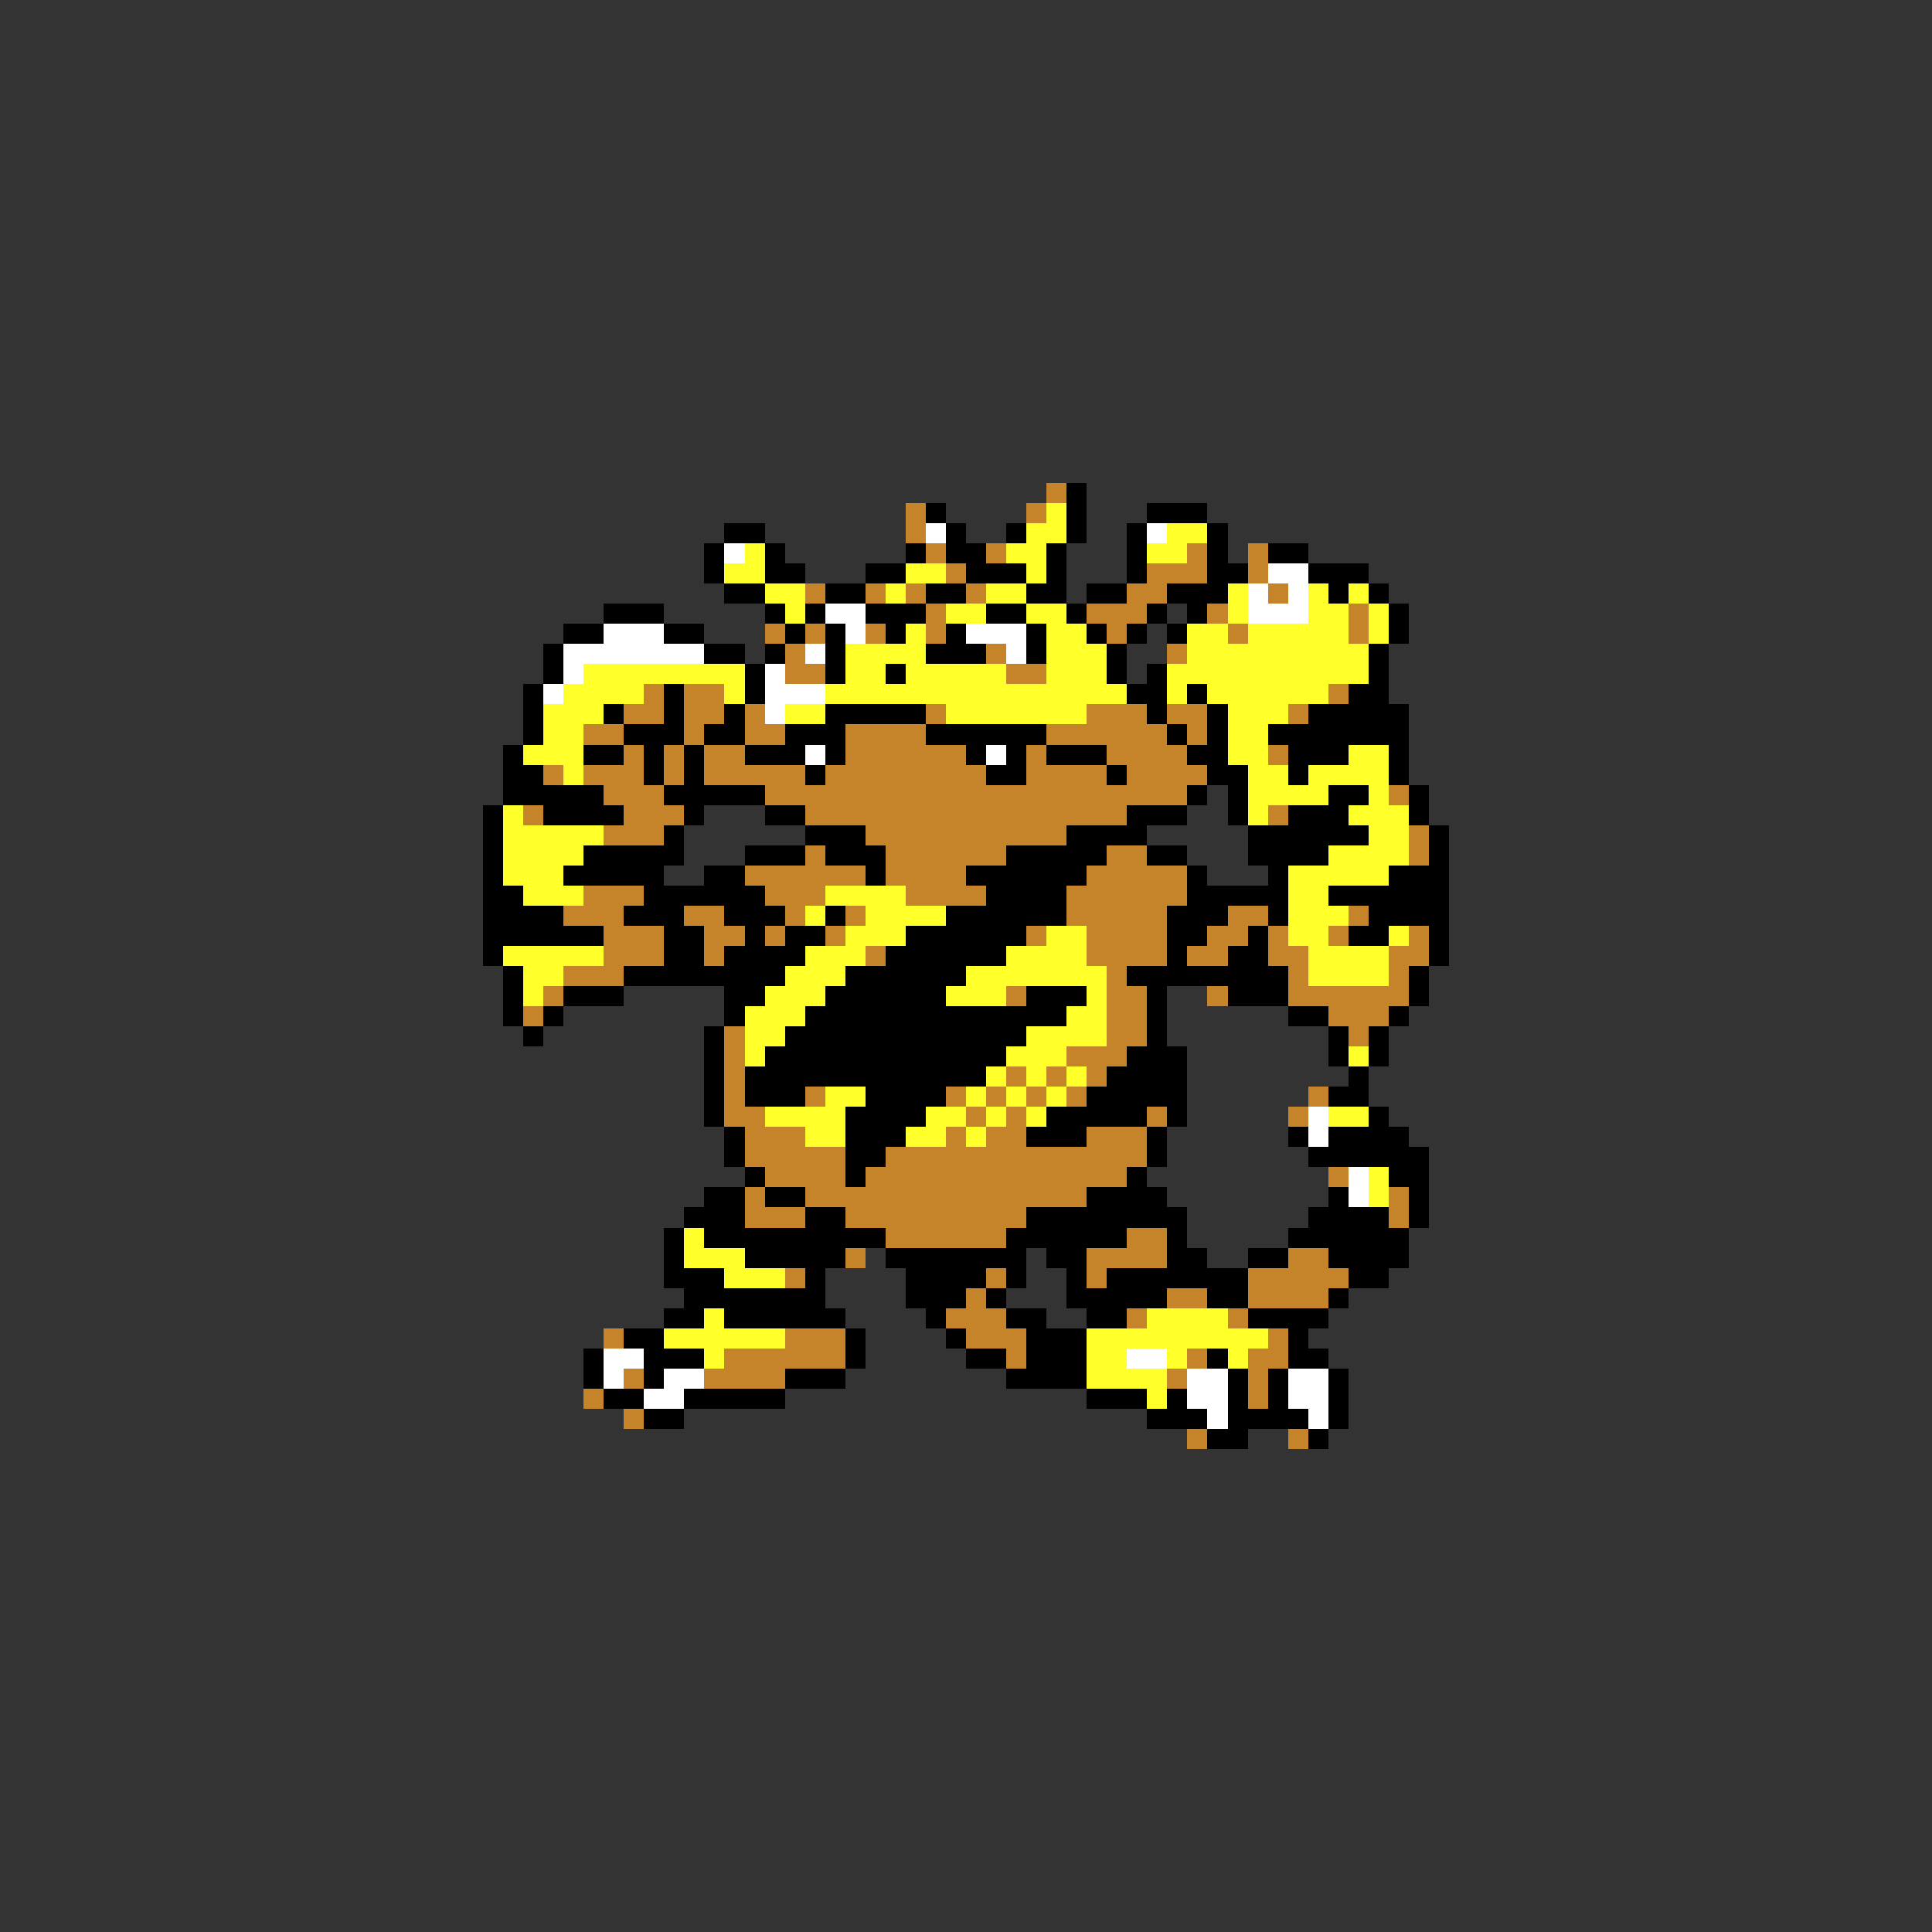 <svg xmlns="http://www.w3.org/2000/svg" viewBox="0 -0.5 96 96" shape-rendering="crispEdges">
<rect x="0" y="-0.5" width="96" height="96" fill="#333333" stroke="none"/>
<path stroke="#c58429" d="M52 24h1M45 25h1M51 25h1M45 26h1M46 27h1M49 27h1M59 27h1M62 27h1M47 28h1M57 28h3M62 28h1M40 29h1M43 29h1M45 29h1M48 29h1M56 29h2M63 29h1M46 30h1M54 30h3M60 30h1M67 30h1M38 31h1M40 31h1M43 31h1M46 31h1M55 31h1M61 31h1M67 31h1M39 32h1M49 32h1M58 32h1M39 33h2M50 33h2M32 34h1M34 34h2M66 34h1M31 35h2M34 35h2M37 35h1M46 35h1M54 35h3M58 35h2M64 35h1M29 36h2M34 36h1M37 36h2M42 36h4M52 36h6M59 36h1M31 37h1M33 37h1M35 37h2M42 37h6M51 37h1M55 37h4M63 37h1M27 38h1M29 38h3M33 38h1M35 38h5M41 38h8M51 38h4M56 38h4M30 39h3M38 39h21M69 39h1M26 40h1M31 40h3M40 40h16M63 40h1M30 41h3M43 41h10M70 41h1M40 42h1M44 42h6M55 42h2M70 42h1M37 43h6M44 43h4M54 43h5M29 44h3M38 44h3M45 44h4M53 44h6M28 45h3M34 45h2M39 45h1M42 45h1M53 45h5M61 45h2M67 45h1M30 46h3M35 46h2M38 46h1M41 46h1M51 46h1M54 46h4M60 46h2M63 46h1M66 46h1M70 46h1M30 47h3M35 47h1M43 47h1M54 47h4M59 47h2M63 47h2M69 47h2M28 48h3M55 48h1M64 48h1M69 48h1M27 49h1M50 49h1M55 49h2M60 49h1M64 49h6M26 50h1M55 50h2M66 50h3M36 51h1M55 51h2M67 51h1M36 52h1M53 52h3M36 53h1M50 53h1M52 53h1M54 53h1M36 54h1M40 54h1M47 54h1M49 54h1M51 54h1M53 54h1M65 54h1M36 55h2M48 55h1M50 55h1M57 55h1M64 55h1M37 56h3M47 56h1M49 56h2M54 56h3M37 57h5M44 57h13M38 58h4M43 58h13M66 58h1M37 59h1M40 59h14M69 59h1M37 60h3M42 60h9M69 60h1M44 61h6M56 61h2M42 62h1M54 62h4M64 62h2M39 63h1M49 63h1M54 63h1M62 63h5M48 64h1M58 64h2M62 64h4M47 65h3M56 65h1M61 65h1M30 66h1M39 66h3M48 66h3M63 66h1M36 67h6M50 67h1M59 67h1M62 67h2M31 68h1M35 68h4M58 68h1M62 68h1M29 69h1M62 69h1M31 70h1M59 71h1M64 71h1" />
<path stroke="#000000" d="M53 24h1M46 25h1M53 25h1M57 25h3M36 26h2M47 26h1M50 26h1M53 26h1M56 26h1M60 26h1M35 27h1M38 27h1M45 27h1M47 27h2M52 27h1M56 27h1M60 27h1M63 27h2M35 28h1M38 28h2M43 28h2M48 28h3M52 28h1M56 28h1M60 28h2M65 28h3M36 29h2M41 29h2M46 29h2M51 29h2M54 29h2M58 29h3M66 29h1M68 29h1M30 30h3M38 30h1M40 30h1M43 30h3M49 30h2M53 30h1M57 30h1M59 30h1M69 30h1M28 31h2M33 31h2M39 31h1M41 31h1M44 31h1M47 31h1M51 31h1M54 31h1M56 31h1M58 31h1M69 31h1M27 32h1M35 32h2M38 32h1M41 32h1M46 32h3M51 32h1M55 32h1M68 32h1M27 33h1M37 33h1M41 33h1M44 33h1M55 33h1M57 33h1M68 33h1M26 34h1M33 34h1M37 34h1M56 34h2M59 34h1M67 34h2M26 35h1M30 35h1M33 35h1M36 35h1M41 35h5M57 35h1M60 35h1M65 35h5M26 36h1M31 36h3M35 36h2M39 36h3M46 36h6M58 36h1M60 36h1M63 36h7M25 37h1M29 37h2M32 37h1M34 37h1M37 37h3M41 37h1M48 37h1M50 37h1M52 37h3M59 37h2M64 37h3M69 37h1M25 38h2M32 38h1M34 38h1M40 38h1M49 38h2M55 38h1M60 38h2M64 38h1M69 38h1M25 39h5M33 39h5M59 39h1M61 39h1M66 39h2M70 39h1M24 40h1M27 40h4M34 40h1M38 40h2M56 40h3M61 40h1M64 40h3M70 40h1M24 41h1M33 41h1M40 41h3M53 41h4M62 41h6M71 41h1M24 42h1M29 42h5M37 42h3M41 42h3M50 42h5M57 42h2M62 42h4M71 42h1M24 43h1M28 43h5M35 43h2M43 43h1M48 43h6M59 43h1M63 43h1M69 43h3M24 44h2M32 44h6M49 44h4M59 44h5M66 44h6M24 45h4M31 45h3M36 45h3M41 45h1M47 45h6M58 45h3M63 45h1M68 45h4M24 46h6M33 46h2M37 46h1M39 46h2M45 46h6M58 46h2M62 46h1M67 46h2M71 46h1M24 47h1M33 47h2M36 47h4M44 47h6M58 47h1M61 47h2M71 47h1M25 48h1M31 48h8M42 48h6M56 48h8M70 48h1M25 49h1M28 49h3M36 49h2M41 49h6M51 49h3M57 49h1M61 49h3M70 49h1M25 50h1M27 50h1M36 50h1M40 50h13M57 50h1M64 50h2M69 50h1M26 51h1M35 51h1M39 51h12M57 51h1M66 51h1M68 51h1M35 52h1M38 52h12M56 52h3M66 52h1M68 52h1M35 53h1M37 53h12M55 53h4M67 53h1M35 54h1M37 54h3M43 54h4M54 54h5M66 54h2M35 55h1M42 55h4M52 55h5M58 55h1M68 55h1M36 56h1M42 56h3M51 56h3M57 56h1M64 56h1M66 56h4M36 57h1M42 57h2M57 57h1M65 57h6M37 58h1M42 58h1M56 58h1M69 58h2M35 59h2M38 59h2M54 59h4M66 59h1M70 59h1M34 60h3M40 60h2M51 60h8M65 60h4M70 60h1M33 61h1M35 61h9M50 61h6M58 61h1M64 61h6M33 62h1M37 62h5M44 62h7M52 62h2M58 62h2M62 62h2M66 62h4M33 63h3M40 63h1M45 63h4M50 63h1M53 63h1M55 63h7M67 63h2M34 64h7M45 64h3M49 64h1M53 64h5M60 64h2M66 64h1M33 65h2M36 65h6M46 65h1M50 65h2M54 65h2M62 65h4M31 66h2M42 66h1M47 66h1M51 66h3M64 66h1M29 67h1M32 67h3M42 67h1M48 67h2M51 67h3M60 67h1M64 67h2M29 68h1M32 68h1M39 68h3M50 68h4M61 68h1M63 68h1M66 68h1M30 69h2M34 69h5M54 69h3M58 69h1M61 69h1M63 69h1M66 69h1M32 70h2M57 70h3M61 70h4M66 70h1M60 71h2M65 71h1" />
<path stroke="#ffff29" d="M52 25h1M51 26h2M58 26h2M37 27h1M50 27h2M57 27h2M36 28h2M45 28h2M51 28h1M38 29h2M44 29h1M49 29h2M61 29h1M65 29h1M67 29h1M39 30h1M47 30h2M51 30h2M61 30h1M65 30h2M68 30h1M45 31h1M52 31h2M59 31h2M62 31h5M68 31h1M42 32h4M52 32h3M59 32h9M29 33h8M42 33h2M45 33h5M52 33h3M58 33h10M28 34h4M36 34h1M41 34h15M58 34h1M60 34h6M27 35h3M39 35h2M47 35h7M61 35h3M27 36h2M61 36h2M26 37h3M61 37h2M67 37h2M28 38h1M62 38h2M65 38h4M62 39h4M68 39h1M25 40h1M62 40h1M67 40h3M25 41h5M68 41h2M25 42h4M66 42h4M25 43h3M64 43h5M26 44h3M41 44h4M64 44h2M40 45h1M43 45h4M64 45h3M42 46h3M52 46h2M64 46h2M69 46h1M25 47h5M40 47h3M50 47h4M65 47h4M26 48h2M39 48h3M48 48h7M65 48h4M26 49h1M38 49h3M47 49h3M54 49h1M37 50h3M53 50h2M37 51h2M51 51h4M37 52h1M50 52h3M67 52h1M49 53h1M51 53h1M53 53h1M41 54h2M48 54h1M50 54h1M52 54h1M38 55h4M46 55h2M49 55h1M51 55h1M66 55h2M40 56h2M45 56h2M48 56h1M68 58h1M68 59h1M34 61h1M34 62h3M36 63h3M35 65h1M57 65h4M33 66h6M54 66h9M35 67h1M54 67h2M58 67h1M61 67h1M54 68h4M57 69h1" />
<path stroke="#ffffff" d="M46 26h1M57 26h1M36 27h1M63 28h2M62 29h1M64 29h1M41 30h2M62 30h3M30 31h3M42 31h1M48 31h3M28 32h7M40 32h1M50 32h1M28 33h1M38 33h1M27 34h1M38 34h3M38 35h1M40 37h1M49 37h1M65 55h1M65 56h1M67 58h1M67 59h1M30 67h2M56 67h2M30 68h1M33 68h2M59 68h2M64 68h2M32 69h2M59 69h2M64 69h2M60 70h1M65 70h1" />
</svg>